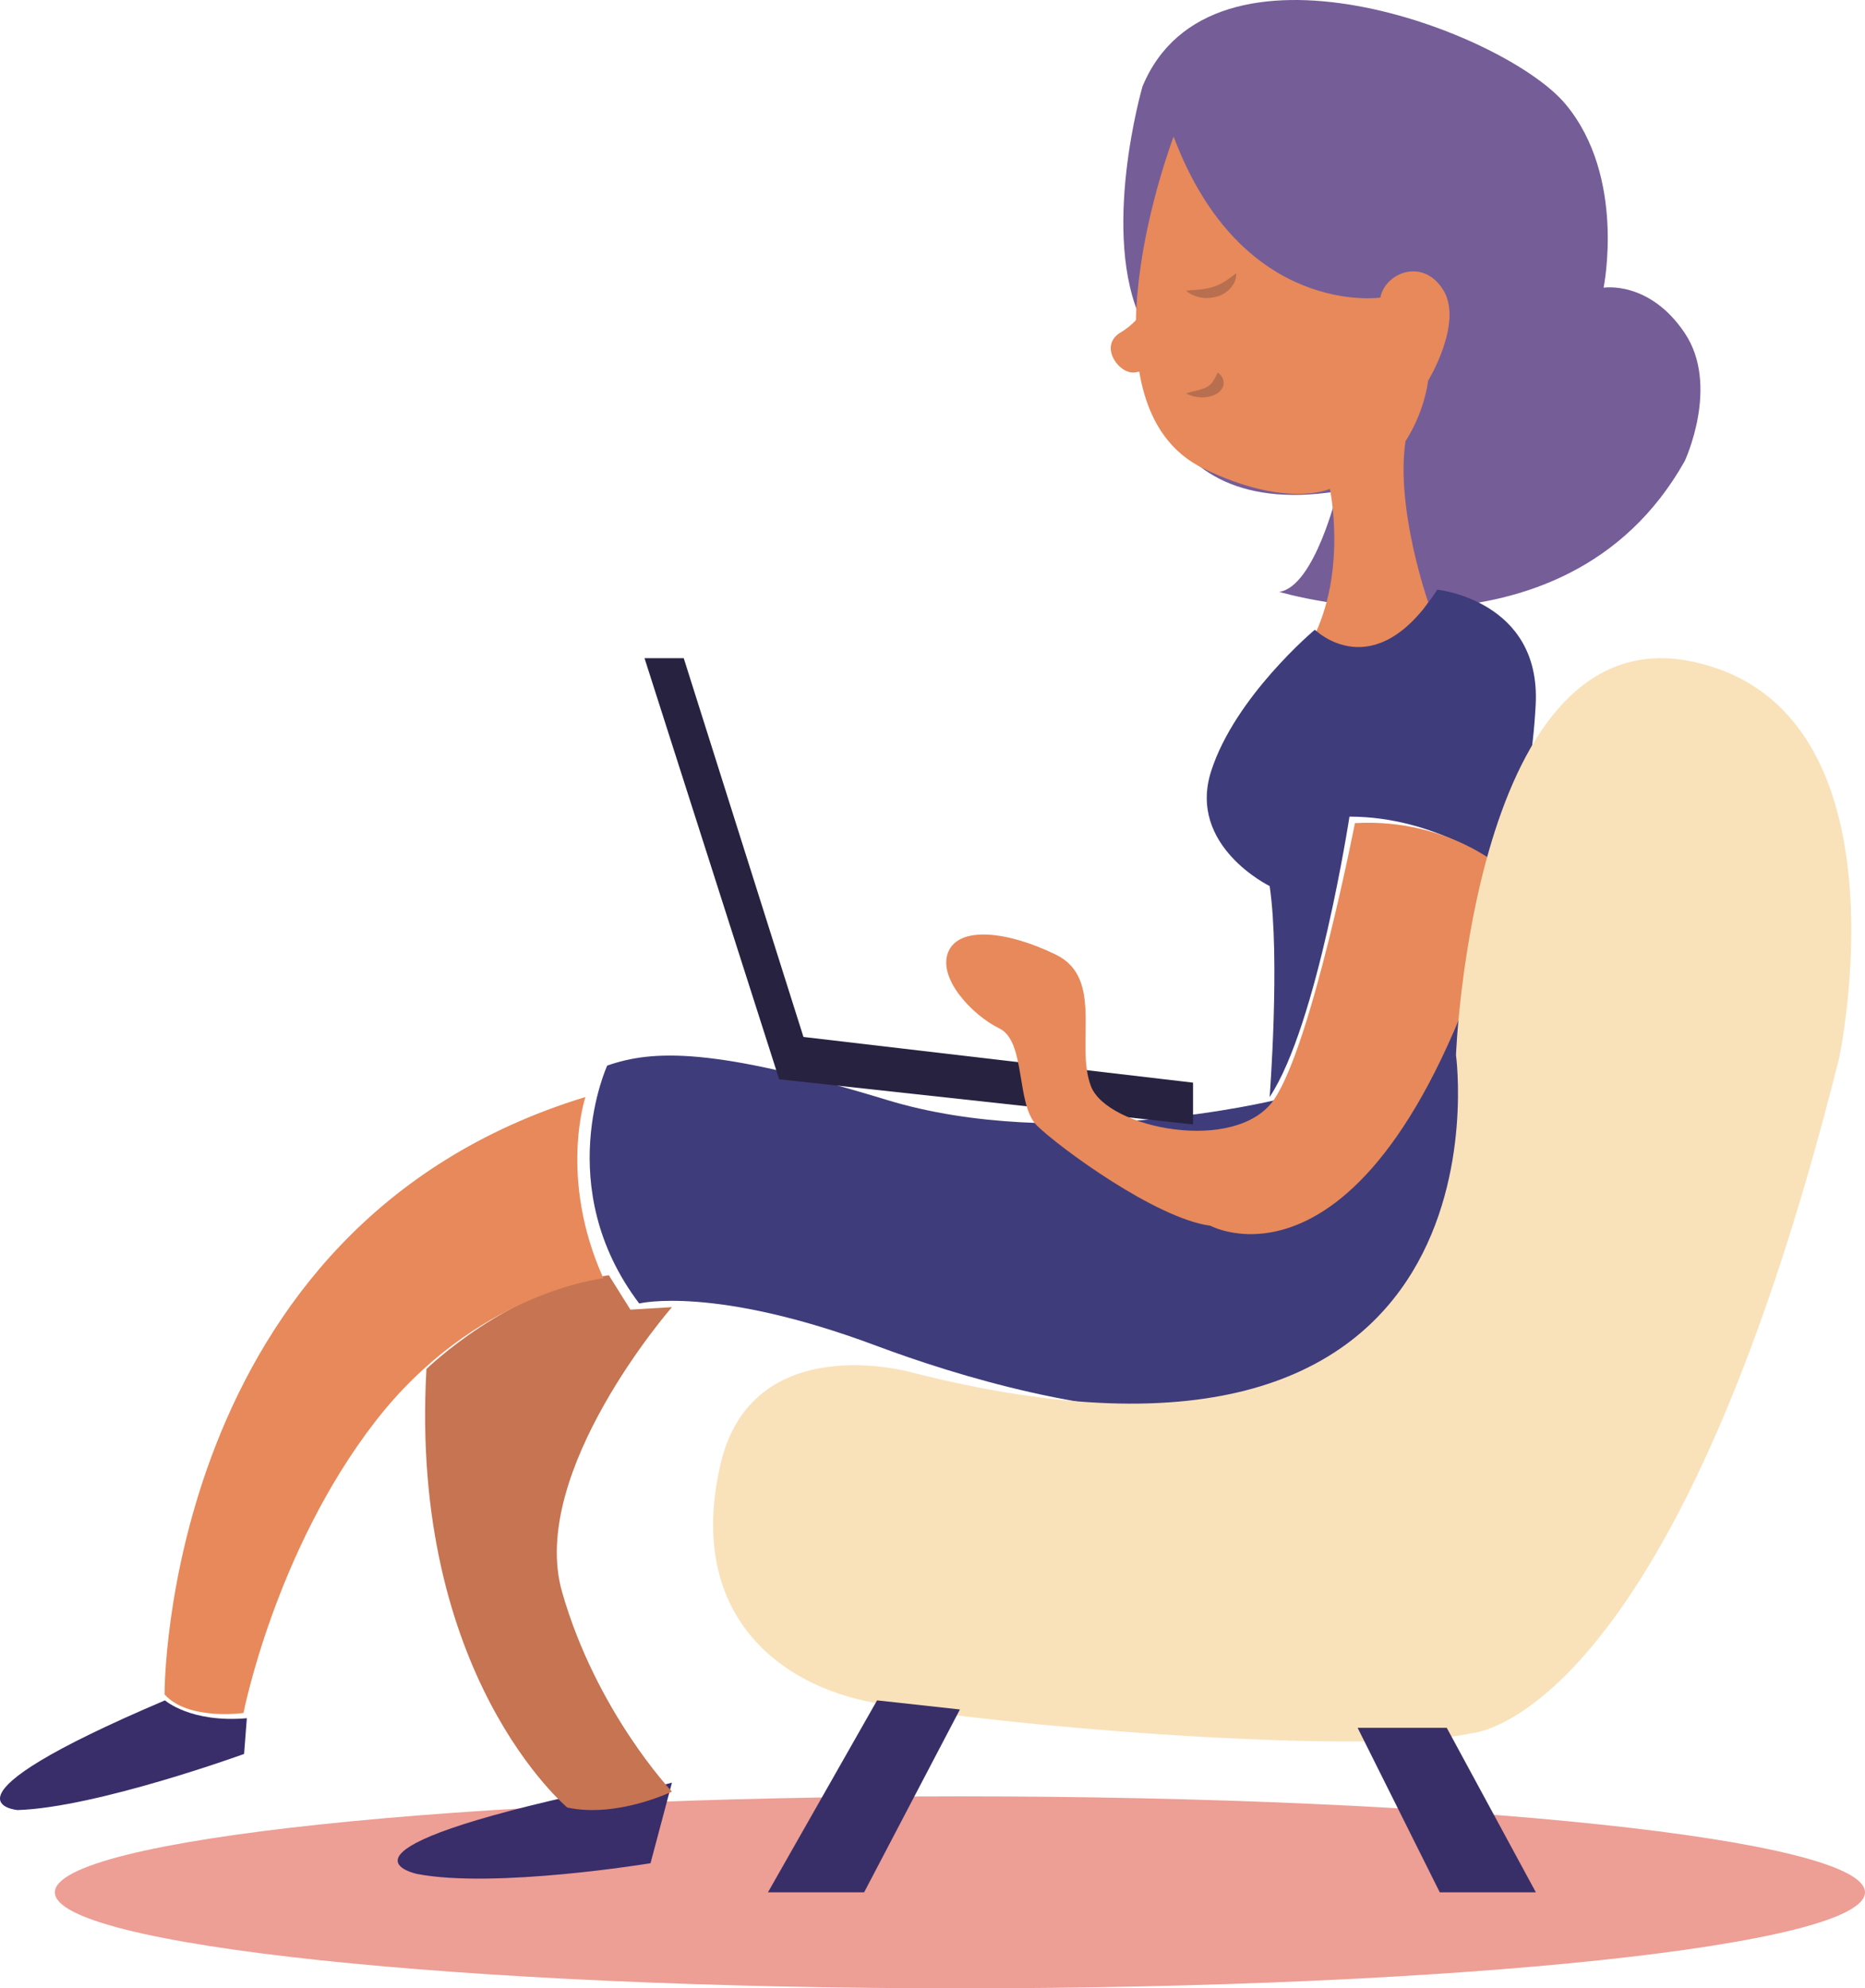 <svg xmlns="http://www.w3.org/2000/svg" width="136" height="145" viewBox="0 0 136 145">
    <g fill="none" fill-rule="evenodd">
        <path fill="#ED9E95" d="M4 138c0 3.866 29.55 7 66 7s66-3.134 66-7-29.55-7-66-7-66 3.134-66 7"/>
        <path fill="#392D6A" d="M17.8 127.907S7.056 131.814 1.286 132c0 0-6.766-.558 10.744-8 0 0 1.866 1.656 5.97 1.302l-.2 2.605M47.437 135.876s-11.351 1.872-17.012.785c0 0-7.362-1.499 11.382-5.723 0 0 2.793.314 7.193-.938l-1.563 5.876"/>
        <path fill="#C67451" d="M49 95.324s-10.506 12.027-8.014 20.765C43.478 124.827 49 130.651 49 130.651s-3.988 1.942-7.631 1.166c0 0-11.536-9.596-10.272-31.982 0 0 5.986-5.846 13.304-6.835l1.57 2.507L49 95.324"/>
        <path fill="#3F3C7B" d="M46.611 95.057s5.439-1.35 17.29 3.083c11.85 4.432 40.007 12.143 43.025-11.18 0 0-.87-10.6 1.074-16.96L93.041 80.215s-15.735 3.855-28.363 0c-12.628-3.854-17.096-3.662-20.399-2.506 0 0-4.08 8.867 2.332 17.348"/>
        <path fill="#755D98" d="M83.31 6.315s-3.138 10.816 0 17.233c0 0-.928 14.665 14.224 12.282 0 0-1.663 6.966-4.25 7.332 0 0 20.697 6.233 29.567-9.533 0 0 2.586-5.499 0-9.348-2.588-3.85-5.914-3.3-5.914-3.3s1.663-8.066-2.772-13.383C109.73 2.282 88.303-5.783 83.31 6.315"/>
        <path fill="#E7895A" d="M85.583 9.962s-7.473 19.536 2.206 24.221c6.064 2.935 9.189 1.468 9.189 1.468s1.286 6.054-1.287 11.008c0 0 4.044 4.404 8.454-2.752 0 0-2.388-6.789-1.653-11.743 0 0 1.286-1.835 1.653-4.404 0 0 2.574-4.22 1.103-6.605-1.47-2.385-4.227-1.284-4.594.55 0 0-10.109 1.468-15.071-11.743"/>
        <path fill="#E7895A" d="M84.66 20.83s-1.256 2.434-2.93 3.407c-1.673.974-.104 3.115 1.046 2.92l1.15-.195.734-6.132"/>
        <path fill="#B86F4F" d="M90.146 19.925c-.594.469-1.081.81-1.65.985-.28.091-.578.158-.91.193-.333.043-.686.049-1.097.101.292.244.655.415 1.06.486.403.088.848.043 1.259-.08.825-.272 1.386-.98 1.338-1.685M88.8 27.17c-.246.503-.432.861-.74 1.022-.145.093-.357.164-.623.248-.275.07-.585.134-.948.25.301.171.656.267 1.046.289.39.017.835-.057 1.197-.267.353-.218.523-.54.5-.816-.013-.277-.15-.533-.432-.726"/>
        <path fill="#272240" d="M87 82l-30.182-3.293L47 48h2.86l8.73 27.621L87 78.953V82"/>
        <path fill="#3F3C7B" d="M104.807 43s7.567.779 7.179 8.373c-.389 7.595-2.523 11.88-2.523 11.88s-4.656-3.7-11.057-3.7c0 0-2.328 15.189-5.82 20.447 0 0 .776-10.127 0-15.384 0 0-6.014-2.922-4.268-8.374 1.746-5.453 7.566-10.321 7.566-10.321s4.316 4.29 8.923-2.921"/>
        <path fill="#E7895A" d="M88.269 89.389S100.965 96.297 110 63.672c0 0-4.125-4.03-11.195-3.646 0 0-3.143 16.12-5.893 20.15-2.75 4.03-12.177 2.111-13.356-.959-1.179-3.07.982-7.868-2.554-9.596-3.535-1.727-7.07-2.11-7.856-.192-.786 1.92 1.767 4.616 3.732 5.571 1.964.955 1.178 5.56 2.75 7.096 1.57 1.536 8.623 6.756 12.64 7.293M44 93.221s-9.364 1.033-16.654 10.468c-7.29 9.433-9.59 21.23-9.59 21.23s-4.03.58-5.756-1.354c0 0-.192-34.144 30.692-43.565 0 0-1.987 5.89 1.308 13.221"/>
        <path fill="#F9E2BA" d="M134.11 77.19s5.453-25.455-10.631-28.928c-16.085-3.472-17.305 28.684-17.305 28.684s4.755 34.498-39.803 23.11c0 0-11.507-3.217-13.825 6.704-2.32 9.922 3.092 15.37 9.857 17.12 6.764 1.75 36.914 4.28 44.84 2.529 0 0 14.69-.583 26.866-49.219"/>
        <path fill="#392F68" d="M112 138h-7.008L99 126h6.5l6.5 12M56 138h7.013L70 124.664 63.958 124 56 138"/>
    </g>
</svg>
